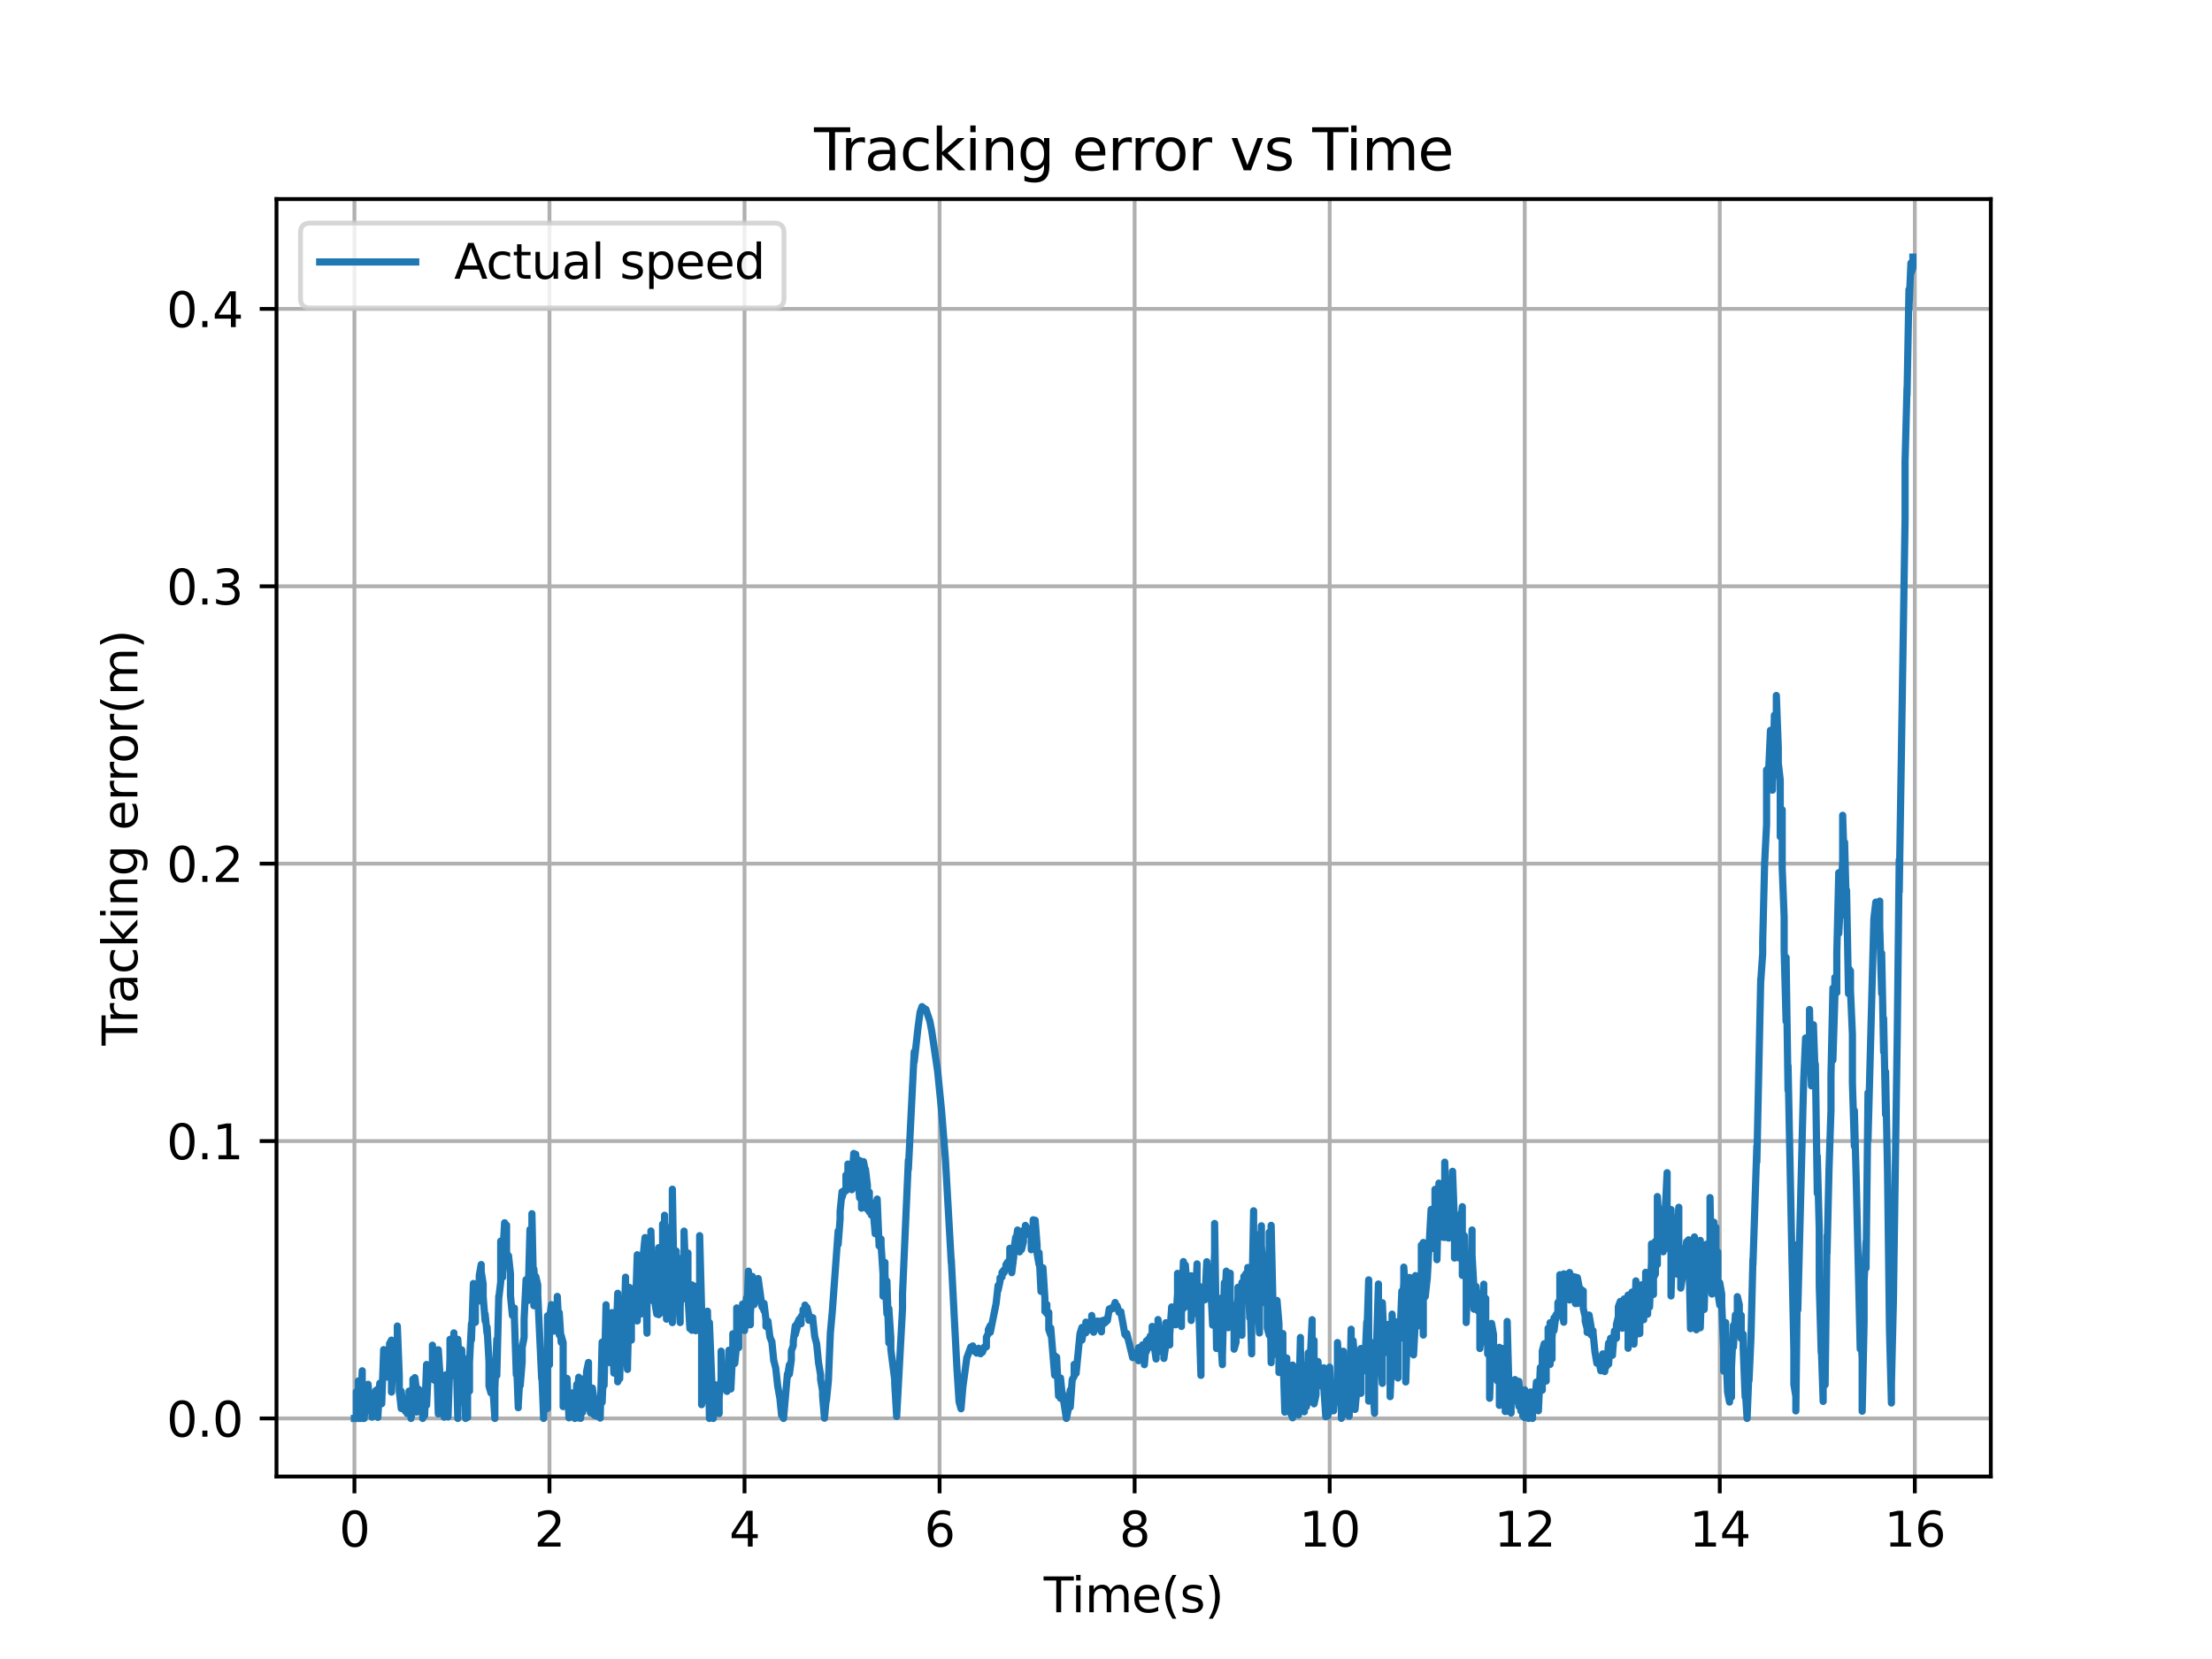 <?xml version="1.0" encoding="utf-8" standalone="no"?>
<!DOCTYPE svg PUBLIC "-//W3C//DTD SVG 1.1//EN"
  "http://www.w3.org/Graphics/SVG/1.1/DTD/svg11.dtd">
<svg xmlns:xlink="http://www.w3.org/1999/xlink" width="460.8pt" height="345.6pt" viewBox="0 0 460.8 345.6" xmlns="http://www.w3.org/2000/svg" version="1.1">
 <defs>
  <style type="text/css">*{stroke-linejoin: round; stroke-linecap: butt}</style>
 </defs>
 <g id="figure_1">
  <g id="patch_1">
   <path d="M 0 345.6 
L 460.8 345.6 
L 460.8 0 
L 0 0 
z
" style="fill: #ffffff"/>
  </g>
  <g id="axes_1">
   <g id="patch_2">
    <path d="M 57.6 307.584 
L 414.72 307.584 
L 414.72 41.472 
L 57.6 41.472 
z
" style="fill: #ffffff"/>
   </g>
   <g id="matplotlib.axis_1">
    <g id="xtick_1">
     <g id="line2d_1">
      <path d="M 73.833 307.584 
L 73.833 41.472 
" clip-path="url(#pac965490fa)" style="fill: none; stroke: #b0b0b0; stroke-width: 0.8; stroke-linecap: square"/>
     </g>
     <g id="line2d_2">
      <defs>
       <path id="m40f64b541d" d="M 0 0 
L 0 3.5 
" style="stroke: #000000; stroke-width: 0.8"/>
      </defs>
      <g>
       <use xlink:href="#m40f64b541d" x="73.833" y="307.584" style="stroke: #000000; stroke-width: 0.8"/>
      </g>
     </g>
     <g id="text_1">
      <!-- 0 -->
      <g transform="translate(70.651 322.182) scale(0.1 -0.1)">
       <defs>
        <path id="DejaVuSans-30" d="M 2034 4250 
Q 1547 4250 1301 3770 
Q 1056 3291 1056 2328 
Q 1056 1369 1301 889 
Q 1547 409 2034 409 
Q 2525 409 2770 889 
Q 3016 1369 3016 2328 
Q 3016 3291 2770 3770 
Q 2525 4250 2034 4250 
z
M 2034 4750 
Q 2819 4750 3233 4129 
Q 3647 3509 3647 2328 
Q 3647 1150 3233 529 
Q 2819 -91 2034 -91 
Q 1250 -91 836 529 
Q 422 1150 422 2328 
Q 422 3509 836 4129 
Q 1250 4750 2034 4750 
z
" transform="scale(0.016)"/>
       </defs>
       <use xlink:href="#DejaVuSans-30"/>
      </g>
     </g>
    </g>
    <g id="xtick_2">
     <g id="line2d_3">
      <path d="M 114.465 307.584 
L 114.465 41.472 
" clip-path="url(#pac965490fa)" style="fill: none; stroke: #b0b0b0; stroke-width: 0.8; stroke-linecap: square"/>
     </g>
     <g id="line2d_4">
      <g>
       <use xlink:href="#m40f64b541d" x="114.465" y="307.584" style="stroke: #000000; stroke-width: 0.8"/>
      </g>
     </g>
     <g id="text_2">
      <!-- 2 -->
      <g transform="translate(111.284 322.182) scale(0.1 -0.1)">
       <defs>
        <path id="DejaVuSans-32" d="M 1228 531 
L 3431 531 
L 3431 0 
L 469 0 
L 469 531 
Q 828 903 1448 1529 
Q 2069 2156 2228 2338 
Q 2531 2678 2651 2914 
Q 2772 3150 2772 3378 
Q 2772 3750 2511 3984 
Q 2250 4219 1831 4219 
Q 1534 4219 1204 4116 
Q 875 4013 500 3803 
L 500 4441 
Q 881 4594 1212 4672 
Q 1544 4750 1819 4750 
Q 2544 4750 2975 4387 
Q 3406 4025 3406 3419 
Q 3406 3131 3298 2873 
Q 3191 2616 2906 2266 
Q 2828 2175 2409 1742 
Q 1991 1309 1228 531 
z
" transform="scale(0.016)"/>
       </defs>
       <use xlink:href="#DejaVuSans-32"/>
      </g>
     </g>
    </g>
    <g id="xtick_3">
     <g id="line2d_5">
      <path d="M 155.098 307.584 
L 155.098 41.472 
" clip-path="url(#pac965490fa)" style="fill: none; stroke: #b0b0b0; stroke-width: 0.8; stroke-linecap: square"/>
     </g>
     <g id="line2d_6">
      <g>
       <use xlink:href="#m40f64b541d" x="155.098" y="307.584" style="stroke: #000000; stroke-width: 0.8"/>
      </g>
     </g>
     <g id="text_3">
      <!-- 4 -->
      <g transform="translate(151.917 322.182) scale(0.1 -0.1)">
       <defs>
        <path id="DejaVuSans-34" d="M 2419 4116 
L 825 1625 
L 2419 1625 
L 2419 4116 
z
M 2253 4666 
L 3047 4666 
L 3047 1625 
L 3713 1625 
L 3713 1100 
L 3047 1100 
L 3047 0 
L 2419 0 
L 2419 1100 
L 313 1100 
L 313 1709 
L 2253 4666 
z
" transform="scale(0.016)"/>
       </defs>
       <use xlink:href="#DejaVuSans-34"/>
      </g>
     </g>
    </g>
    <g id="xtick_4">
     <g id="line2d_7">
      <path d="M 195.731 307.584 
L 195.731 41.472 
" clip-path="url(#pac965490fa)" style="fill: none; stroke: #b0b0b0; stroke-width: 0.8; stroke-linecap: square"/>
     </g>
     <g id="line2d_8">
      <g>
       <use xlink:href="#m40f64b541d" x="195.731" y="307.584" style="stroke: #000000; stroke-width: 0.8"/>
      </g>
     </g>
     <g id="text_4">
      <!-- 6 -->
      <g transform="translate(192.549 322.182) scale(0.1 -0.1)">
       <defs>
        <path id="DejaVuSans-36" d="M 2113 2584 
Q 1688 2584 1439 2293 
Q 1191 2003 1191 1497 
Q 1191 994 1439 701 
Q 1688 409 2113 409 
Q 2538 409 2786 701 
Q 3034 994 3034 1497 
Q 3034 2003 2786 2293 
Q 2538 2584 2113 2584 
z
M 3366 4563 
L 3366 3988 
Q 3128 4100 2886 4159 
Q 2644 4219 2406 4219 
Q 1781 4219 1451 3797 
Q 1122 3375 1075 2522 
Q 1259 2794 1537 2939 
Q 1816 3084 2150 3084 
Q 2853 3084 3261 2657 
Q 3669 2231 3669 1497 
Q 3669 778 3244 343 
Q 2819 -91 2113 -91 
Q 1303 -91 875 529 
Q 447 1150 447 2328 
Q 447 3434 972 4092 
Q 1497 4750 2381 4750 
Q 2619 4750 2861 4703 
Q 3103 4656 3366 4563 
z
" transform="scale(0.016)"/>
       </defs>
       <use xlink:href="#DejaVuSans-36"/>
      </g>
     </g>
    </g>
    <g id="xtick_5">
     <g id="line2d_9">
      <path d="M 236.363 307.584 
L 236.363 41.472 
" clip-path="url(#pac965490fa)" style="fill: none; stroke: #b0b0b0; stroke-width: 0.8; stroke-linecap: square"/>
     </g>
     <g id="line2d_10">
      <g>
       <use xlink:href="#m40f64b541d" x="236.363" y="307.584" style="stroke: #000000; stroke-width: 0.8"/>
      </g>
     </g>
     <g id="text_5">
      <!-- 8 -->
      <g transform="translate(233.182 322.182) scale(0.1 -0.1)">
       <defs>
        <path id="DejaVuSans-38" d="M 2034 2216 
Q 1584 2216 1326 1975 
Q 1069 1734 1069 1313 
Q 1069 891 1326 650 
Q 1584 409 2034 409 
Q 2484 409 2743 651 
Q 3003 894 3003 1313 
Q 3003 1734 2745 1975 
Q 2488 2216 2034 2216 
z
M 1403 2484 
Q 997 2584 770 2862 
Q 544 3141 544 3541 
Q 544 4100 942 4425 
Q 1341 4750 2034 4750 
Q 2731 4750 3128 4425 
Q 3525 4100 3525 3541 
Q 3525 3141 3298 2862 
Q 3072 2584 2669 2484 
Q 3125 2378 3379 2068 
Q 3634 1759 3634 1313 
Q 3634 634 3220 271 
Q 2806 -91 2034 -91 
Q 1263 -91 848 271 
Q 434 634 434 1313 
Q 434 1759 690 2068 
Q 947 2378 1403 2484 
z
M 1172 3481 
Q 1172 3119 1398 2916 
Q 1625 2713 2034 2713 
Q 2441 2713 2670 2916 
Q 2900 3119 2900 3481 
Q 2900 3844 2670 4047 
Q 2441 4250 2034 4250 
Q 1625 4250 1398 4047 
Q 1172 3844 1172 3481 
z
" transform="scale(0.016)"/>
       </defs>
       <use xlink:href="#DejaVuSans-38"/>
      </g>
     </g>
    </g>
    <g id="xtick_6">
     <g id="line2d_11">
      <path d="M 276.996 307.584 
L 276.996 41.472 
" clip-path="url(#pac965490fa)" style="fill: none; stroke: #b0b0b0; stroke-width: 0.8; stroke-linecap: square"/>
     </g>
     <g id="line2d_12">
      <g>
       <use xlink:href="#m40f64b541d" x="276.996" y="307.584" style="stroke: #000000; stroke-width: 0.8"/>
      </g>
     </g>
     <g id="text_6">
      <!-- 10 -->
      <g transform="translate(270.633 322.182) scale(0.1 -0.1)">
       <defs>
        <path id="DejaVuSans-31" d="M 794 531 
L 1825 531 
L 1825 4091 
L 703 3866 
L 703 4441 
L 1819 4666 
L 2450 4666 
L 2450 531 
L 3481 531 
L 3481 0 
L 794 0 
L 794 531 
z
" transform="scale(0.016)"/>
       </defs>
       <use xlink:href="#DejaVuSans-31"/>
       <use xlink:href="#DejaVuSans-30" x="63.623"/>
      </g>
     </g>
    </g>
    <g id="xtick_7">
     <g id="line2d_13">
      <path d="M 317.628 307.584 
L 317.628 41.472 
" clip-path="url(#pac965490fa)" style="fill: none; stroke: #b0b0b0; stroke-width: 0.8; stroke-linecap: square"/>
     </g>
     <g id="line2d_14">
      <g>
       <use xlink:href="#m40f64b541d" x="317.628" y="307.584" style="stroke: #000000; stroke-width: 0.8"/>
      </g>
     </g>
     <g id="text_7">
      <!-- 12 -->
      <g transform="translate(311.266 322.182) scale(0.1 -0.1)">
       <use xlink:href="#DejaVuSans-31"/>
       <use xlink:href="#DejaVuSans-32" x="63.623"/>
      </g>
     </g>
    </g>
    <g id="xtick_8">
     <g id="line2d_15">
      <path d="M 358.261 307.584 
L 358.261 41.472 
" clip-path="url(#pac965490fa)" style="fill: none; stroke: #b0b0b0; stroke-width: 0.8; stroke-linecap: square"/>
     </g>
     <g id="line2d_16">
      <g>
       <use xlink:href="#m40f64b541d" x="358.261" y="307.584" style="stroke: #000000; stroke-width: 0.8"/>
      </g>
     </g>
     <g id="text_8">
      <!-- 14 -->
      <g transform="translate(351.898 322.182) scale(0.1 -0.1)">
       <use xlink:href="#DejaVuSans-31"/>
       <use xlink:href="#DejaVuSans-34" x="63.623"/>
      </g>
     </g>
    </g>
    <g id="xtick_9">
     <g id="line2d_17">
      <path d="M 398.894 307.584 
L 398.894 41.472 
" clip-path="url(#pac965490fa)" style="fill: none; stroke: #b0b0b0; stroke-width: 0.8; stroke-linecap: square"/>
     </g>
     <g id="line2d_18">
      <g>
       <use xlink:href="#m40f64b541d" x="398.894" y="307.584" style="stroke: #000000; stroke-width: 0.8"/>
      </g>
     </g>
     <g id="text_9">
      <!-- 16 -->
      <g transform="translate(392.531 322.182) scale(0.1 -0.1)">
       <use xlink:href="#DejaVuSans-31"/>
       <use xlink:href="#DejaVuSans-36" x="63.623"/>
      </g>
     </g>
    </g>
    <g id="text_10">
     <!-- Time(s) -->
     <g transform="translate(217.42 335.861) scale(0.1 -0.1)">
      <defs>
       <path id="DejaVuSans-54" d="M -19 4666 
L 3928 4666 
L 3928 4134 
L 2272 4134 
L 2272 0 
L 1638 0 
L 1638 4134 
L -19 4134 
L -19 4666 
z
" transform="scale(0.016)"/>
       <path id="DejaVuSans-69" d="M 603 3500 
L 1178 3500 
L 1178 0 
L 603 0 
L 603 3500 
z
M 603 4863 
L 1178 4863 
L 1178 4134 
L 603 4134 
L 603 4863 
z
" transform="scale(0.016)"/>
       <path id="DejaVuSans-6d" d="M 3328 2828 
Q 3544 3216 3844 3400 
Q 4144 3584 4550 3584 
Q 5097 3584 5394 3201 
Q 5691 2819 5691 2113 
L 5691 0 
L 5113 0 
L 5113 2094 
Q 5113 2597 4934 2840 
Q 4756 3084 4391 3084 
Q 3944 3084 3684 2787 
Q 3425 2491 3425 1978 
L 3425 0 
L 2847 0 
L 2847 2094 
Q 2847 2600 2669 2842 
Q 2491 3084 2119 3084 
Q 1678 3084 1418 2786 
Q 1159 2488 1159 1978 
L 1159 0 
L 581 0 
L 581 3500 
L 1159 3500 
L 1159 2956 
Q 1356 3278 1631 3431 
Q 1906 3584 2284 3584 
Q 2666 3584 2933 3390 
Q 3200 3197 3328 2828 
z
" transform="scale(0.016)"/>
       <path id="DejaVuSans-65" d="M 3597 1894 
L 3597 1613 
L 953 1613 
Q 991 1019 1311 708 
Q 1631 397 2203 397 
Q 2534 397 2845 478 
Q 3156 559 3463 722 
L 3463 178 
Q 3153 47 2828 -22 
Q 2503 -91 2169 -91 
Q 1331 -91 842 396 
Q 353 884 353 1716 
Q 353 2575 817 3079 
Q 1281 3584 2069 3584 
Q 2775 3584 3186 3129 
Q 3597 2675 3597 1894 
z
M 3022 2063 
Q 3016 2534 2758 2815 
Q 2500 3097 2075 3097 
Q 1594 3097 1305 2825 
Q 1016 2553 972 2059 
L 3022 2063 
z
" transform="scale(0.016)"/>
       <path id="DejaVuSans-28" d="M 1984 4856 
Q 1566 4138 1362 3434 
Q 1159 2731 1159 2009 
Q 1159 1288 1364 580 
Q 1569 -128 1984 -844 
L 1484 -844 
Q 1016 -109 783 600 
Q 550 1309 550 2009 
Q 550 2706 781 3412 
Q 1013 4119 1484 4856 
L 1984 4856 
z
" transform="scale(0.016)"/>
       <path id="DejaVuSans-73" d="M 2834 3397 
L 2834 2853 
Q 2591 2978 2328 3040 
Q 2066 3103 1784 3103 
Q 1356 3103 1142 2972 
Q 928 2841 928 2578 
Q 928 2378 1081 2264 
Q 1234 2150 1697 2047 
L 1894 2003 
Q 2506 1872 2764 1633 
Q 3022 1394 3022 966 
Q 3022 478 2636 193 
Q 2250 -91 1575 -91 
Q 1294 -91 989 -36 
Q 684 19 347 128 
L 347 722 
Q 666 556 975 473 
Q 1284 391 1588 391 
Q 1994 391 2212 530 
Q 2431 669 2431 922 
Q 2431 1156 2273 1281 
Q 2116 1406 1581 1522 
L 1381 1569 
Q 847 1681 609 1914 
Q 372 2147 372 2553 
Q 372 3047 722 3315 
Q 1072 3584 1716 3584 
Q 2034 3584 2315 3537 
Q 2597 3491 2834 3397 
z
" transform="scale(0.016)"/>
       <path id="DejaVuSans-29" d="M 513 4856 
L 1013 4856 
Q 1481 4119 1714 3412 
Q 1947 2706 1947 2009 
Q 1947 1309 1714 600 
Q 1481 -109 1013 -844 
L 513 -844 
Q 928 -128 1133 580 
Q 1338 1288 1338 2009 
Q 1338 2731 1133 3434 
Q 928 4138 513 4856 
z
" transform="scale(0.016)"/>
      </defs>
      <use xlink:href="#DejaVuSans-54"/>
      <use xlink:href="#DejaVuSans-69" x="57.959"/>
      <use xlink:href="#DejaVuSans-6d" x="85.742"/>
      <use xlink:href="#DejaVuSans-65" x="183.154"/>
      <use xlink:href="#DejaVuSans-28" x="244.678"/>
      <use xlink:href="#DejaVuSans-73" x="283.691"/>
      <use xlink:href="#DejaVuSans-29" x="335.791"/>
     </g>
    </g>
   </g>
   <g id="matplotlib.axis_2">
    <g id="ytick_1">
     <g id="line2d_19">
      <path d="M 57.6 295.488 
L 414.72 295.488 
" clip-path="url(#pac965490fa)" style="fill: none; stroke: #b0b0b0; stroke-width: 0.8; stroke-linecap: square"/>
     </g>
     <g id="line2d_20">
      <defs>
       <path id="m2b6f391121" d="M 0 0 
L -3.5 0 
" style="stroke: #000000; stroke-width: 0.8"/>
      </defs>
      <g>
       <use xlink:href="#m2b6f391121" x="57.6" y="295.488" style="stroke: #000000; stroke-width: 0.8"/>
      </g>
     </g>
     <g id="text_11">
      <!-- 0.0 -->
      <g transform="translate(34.697 299.287) scale(0.1 -0.1)">
       <defs>
        <path id="DejaVuSans-2e" d="M 684 794 
L 1344 794 
L 1344 0 
L 684 0 
L 684 794 
z
" transform="scale(0.016)"/>
       </defs>
       <use xlink:href="#DejaVuSans-30"/>
       <use xlink:href="#DejaVuSans-2e" x="63.623"/>
       <use xlink:href="#DejaVuSans-30" x="95.41"/>
      </g>
     </g>
    </g>
    <g id="ytick_2">
     <g id="line2d_21">
      <path d="M 57.6 237.703 
L 414.72 237.703 
" clip-path="url(#pac965490fa)" style="fill: none; stroke: #b0b0b0; stroke-width: 0.8; stroke-linecap: square"/>
     </g>
     <g id="line2d_22">
      <g>
       <use xlink:href="#m2b6f391121" x="57.6" y="237.703" style="stroke: #000000; stroke-width: 0.8"/>
      </g>
     </g>
     <g id="text_12">
      <!-- 0.1 -->
      <g transform="translate(34.697 241.502) scale(0.1 -0.1)">
       <use xlink:href="#DejaVuSans-30"/>
       <use xlink:href="#DejaVuSans-2e" x="63.623"/>
       <use xlink:href="#DejaVuSans-31" x="95.41"/>
      </g>
     </g>
    </g>
    <g id="ytick_3">
     <g id="line2d_23">
      <path d="M 57.6 179.917 
L 414.72 179.917 
" clip-path="url(#pac965490fa)" style="fill: none; stroke: #b0b0b0; stroke-width: 0.8; stroke-linecap: square"/>
     </g>
     <g id="line2d_24">
      <g>
       <use xlink:href="#m2b6f391121" x="57.6" y="179.917" style="stroke: #000000; stroke-width: 0.8"/>
      </g>
     </g>
     <g id="text_13">
      <!-- 0.2 -->
      <g transform="translate(34.697 183.716) scale(0.1 -0.1)">
       <use xlink:href="#DejaVuSans-30"/>
       <use xlink:href="#DejaVuSans-2e" x="63.623"/>
       <use xlink:href="#DejaVuSans-32" x="95.41"/>
      </g>
     </g>
    </g>
    <g id="ytick_4">
     <g id="line2d_25">
      <path d="M 57.6 122.132 
L 414.72 122.132 
" clip-path="url(#pac965490fa)" style="fill: none; stroke: #b0b0b0; stroke-width: 0.8; stroke-linecap: square"/>
     </g>
     <g id="line2d_26">
      <g>
       <use xlink:href="#m2b6f391121" x="57.6" y="122.132" style="stroke: #000000; stroke-width: 0.8"/>
      </g>
     </g>
     <g id="text_14">
      <!-- 0.3 -->
      <g transform="translate(34.697 125.931) scale(0.1 -0.1)">
       <defs>
        <path id="DejaVuSans-33" d="M 2597 2516 
Q 3050 2419 3304 2112 
Q 3559 1806 3559 1356 
Q 3559 666 3084 287 
Q 2609 -91 1734 -91 
Q 1441 -91 1130 -33 
Q 819 25 488 141 
L 488 750 
Q 750 597 1062 519 
Q 1375 441 1716 441 
Q 2309 441 2620 675 
Q 2931 909 2931 1356 
Q 2931 1769 2642 2001 
Q 2353 2234 1838 2234 
L 1294 2234 
L 1294 2753 
L 1863 2753 
Q 2328 2753 2575 2939 
Q 2822 3125 2822 3475 
Q 2822 3834 2567 4026 
Q 2313 4219 1838 4219 
Q 1578 4219 1281 4162 
Q 984 4106 628 3988 
L 628 4550 
Q 988 4650 1302 4700 
Q 1616 4750 1894 4750 
Q 2613 4750 3031 4423 
Q 3450 4097 3450 3541 
Q 3450 3153 3228 2886 
Q 3006 2619 2597 2516 
z
" transform="scale(0.016)"/>
       </defs>
       <use xlink:href="#DejaVuSans-30"/>
       <use xlink:href="#DejaVuSans-2e" x="63.623"/>
       <use xlink:href="#DejaVuSans-33" x="95.41"/>
      </g>
     </g>
    </g>
    <g id="ytick_5">
     <g id="line2d_27">
      <path d="M 57.6 64.346 
L 414.72 64.346 
" clip-path="url(#pac965490fa)" style="fill: none; stroke: #b0b0b0; stroke-width: 0.8; stroke-linecap: square"/>
     </g>
     <g id="line2d_28">
      <g>
       <use xlink:href="#m2b6f391121" x="57.6" y="64.346" style="stroke: #000000; stroke-width: 0.8"/>
      </g>
     </g>
     <g id="text_15">
      <!-- 0.4 -->
      <g transform="translate(34.697 68.145) scale(0.1 -0.1)">
       <use xlink:href="#DejaVuSans-30"/>
       <use xlink:href="#DejaVuSans-2e" x="63.623"/>
       <use xlink:href="#DejaVuSans-34" x="95.41"/>
      </g>
     </g>
    </g>
    <g id="text_16">
     <!-- Tracking error(m) -->
     <g transform="translate(28.617 217.804) rotate(-90) scale(0.1 -0.1)">
      <defs>
       <path id="DejaVuSans-72" d="M 2631 2963 
Q 2534 3019 2420 3045 
Q 2306 3072 2169 3072 
Q 1681 3072 1420 2755 
Q 1159 2438 1159 1844 
L 1159 0 
L 581 0 
L 581 3500 
L 1159 3500 
L 1159 2956 
Q 1341 3275 1631 3429 
Q 1922 3584 2338 3584 
Q 2397 3584 2469 3576 
Q 2541 3569 2628 3553 
L 2631 2963 
z
" transform="scale(0.016)"/>
       <path id="DejaVuSans-61" d="M 2194 1759 
Q 1497 1759 1228 1600 
Q 959 1441 959 1056 
Q 959 750 1161 570 
Q 1363 391 1709 391 
Q 2188 391 2477 730 
Q 2766 1069 2766 1631 
L 2766 1759 
L 2194 1759 
z
M 3341 1997 
L 3341 0 
L 2766 0 
L 2766 531 
Q 2569 213 2275 61 
Q 1981 -91 1556 -91 
Q 1019 -91 701 211 
Q 384 513 384 1019 
Q 384 1609 779 1909 
Q 1175 2209 1959 2209 
L 2766 2209 
L 2766 2266 
Q 2766 2663 2505 2880 
Q 2244 3097 1772 3097 
Q 1472 3097 1187 3025 
Q 903 2953 641 2809 
L 641 3341 
Q 956 3463 1253 3523 
Q 1550 3584 1831 3584 
Q 2591 3584 2966 3190 
Q 3341 2797 3341 1997 
z
" transform="scale(0.016)"/>
       <path id="DejaVuSans-63" d="M 3122 3366 
L 3122 2828 
Q 2878 2963 2633 3030 
Q 2388 3097 2138 3097 
Q 1578 3097 1268 2742 
Q 959 2388 959 1747 
Q 959 1106 1268 751 
Q 1578 397 2138 397 
Q 2388 397 2633 464 
Q 2878 531 3122 666 
L 3122 134 
Q 2881 22 2623 -34 
Q 2366 -91 2075 -91 
Q 1284 -91 818 406 
Q 353 903 353 1747 
Q 353 2603 823 3093 
Q 1294 3584 2113 3584 
Q 2378 3584 2631 3529 
Q 2884 3475 3122 3366 
z
" transform="scale(0.016)"/>
       <path id="DejaVuSans-6b" d="M 581 4863 
L 1159 4863 
L 1159 1991 
L 2875 3500 
L 3609 3500 
L 1753 1863 
L 3688 0 
L 2938 0 
L 1159 1709 
L 1159 0 
L 581 0 
L 581 4863 
z
" transform="scale(0.016)"/>
       <path id="DejaVuSans-6e" d="M 3513 2113 
L 3513 0 
L 2938 0 
L 2938 2094 
Q 2938 2591 2744 2837 
Q 2550 3084 2163 3084 
Q 1697 3084 1428 2787 
Q 1159 2491 1159 1978 
L 1159 0 
L 581 0 
L 581 3500 
L 1159 3500 
L 1159 2956 
Q 1366 3272 1645 3428 
Q 1925 3584 2291 3584 
Q 2894 3584 3203 3211 
Q 3513 2838 3513 2113 
z
" transform="scale(0.016)"/>
       <path id="DejaVuSans-67" d="M 2906 1791 
Q 2906 2416 2648 2759 
Q 2391 3103 1925 3103 
Q 1463 3103 1205 2759 
Q 947 2416 947 1791 
Q 947 1169 1205 825 
Q 1463 481 1925 481 
Q 2391 481 2648 825 
Q 2906 1169 2906 1791 
z
M 3481 434 
Q 3481 -459 3084 -895 
Q 2688 -1331 1869 -1331 
Q 1566 -1331 1297 -1286 
Q 1028 -1241 775 -1147 
L 775 -588 
Q 1028 -725 1275 -790 
Q 1522 -856 1778 -856 
Q 2344 -856 2625 -561 
Q 2906 -266 2906 331 
L 2906 616 
Q 2728 306 2450 153 
Q 2172 0 1784 0 
Q 1141 0 747 490 
Q 353 981 353 1791 
Q 353 2603 747 3093 
Q 1141 3584 1784 3584 
Q 2172 3584 2450 3431 
Q 2728 3278 2906 2969 
L 2906 3500 
L 3481 3500 
L 3481 434 
z
" transform="scale(0.016)"/>
       <path id="DejaVuSans-20" transform="scale(0.016)"/>
       <path id="DejaVuSans-6f" d="M 1959 3097 
Q 1497 3097 1228 2736 
Q 959 2375 959 1747 
Q 959 1119 1226 758 
Q 1494 397 1959 397 
Q 2419 397 2687 759 
Q 2956 1122 2956 1747 
Q 2956 2369 2687 2733 
Q 2419 3097 1959 3097 
z
M 1959 3584 
Q 2709 3584 3137 3096 
Q 3566 2609 3566 1747 
Q 3566 888 3137 398 
Q 2709 -91 1959 -91 
Q 1206 -91 779 398 
Q 353 888 353 1747 
Q 353 2609 779 3096 
Q 1206 3584 1959 3584 
z
" transform="scale(0.016)"/>
      </defs>
      <use xlink:href="#DejaVuSans-54"/>
      <use xlink:href="#DejaVuSans-72" x="46.334"/>
      <use xlink:href="#DejaVuSans-61" x="87.447"/>
      <use xlink:href="#DejaVuSans-63" x="148.727"/>
      <use xlink:href="#DejaVuSans-6b" x="203.707"/>
      <use xlink:href="#DejaVuSans-69" x="261.617"/>
      <use xlink:href="#DejaVuSans-6e" x="289.4"/>
      <use xlink:href="#DejaVuSans-67" x="352.779"/>
      <use xlink:href="#DejaVuSans-20" x="416.256"/>
      <use xlink:href="#DejaVuSans-65" x="448.043"/>
      <use xlink:href="#DejaVuSans-72" x="509.566"/>
      <use xlink:href="#DejaVuSans-72" x="548.93"/>
      <use xlink:href="#DejaVuSans-6f" x="587.793"/>
      <use xlink:href="#DejaVuSans-72" x="648.975"/>
      <use xlink:href="#DejaVuSans-28" x="690.088"/>
      <use xlink:href="#DejaVuSans-6d" x="729.102"/>
      <use xlink:href="#DejaVuSans-29" x="826.514"/>
     </g>
    </g>
   </g>
   <g id="line2d_29">
    <path d="M 73.833 295.488 
L 74.239 295.488 
L 74.239 289.901 
L 74.645 295.488 
L 74.645 287.673 
L 75.052 295.488 
L 75.052 295.488 
L 75.458 285.559 
L 75.458 295.488 
L 75.864 290.212 
L 75.864 295.488 
L 76.271 290.176 
L 76.271 293.753 
L 76.677 290.229 
L 76.677 288.369 
L 77.083 293.534 
L 77.49 294.51 
L 77.49 295.216 
L 77.896 294.209 
L 77.896 291.446 
L 78.302 289.657 
L 78.302 293.471 
L 78.709 289.36 
L 78.709 295.261 
L 79.115 288.158 
L 79.521 289.77 
L 79.521 292.421 
L 79.928 281.144 
L 79.928 282.082 
L 80.334 283.948 
L 80.334 282.638 
L 80.74 286.871 
L 81.147 283.44 
L 81.147 279.922 
L 81.553 279.168 
L 81.553 290.004 
L 81.959 282.28 
L 81.959 284.449 
L 82.366 284.929 
L 82.366 282.058 
L 82.772 285.017 
L 82.772 276.236 
L 83.178 286.668 
L 83.178 289.817 
L 83.585 293.421 
L 83.585 289.815 
L 83.991 293.284 
L 83.991 291.999 
L 84.397 291.994 
L 84.397 293.94 
L 84.804 292.388 
L 84.804 294.452 
L 85.21 293.223 
L 85.21 289.789 
L 85.616 295.488 
L 85.616 295.488 
L 86.023 293.393 
L 86.023 287.315 
L 86.429 289.536 
L 86.429 286.987 
L 86.835 290.204 
L 86.835 294.151 
L 87.241 289.421 
L 87.241 293.674 
L 87.648 290.837 
L 87.648 292.189 
L 88.054 291.738 
L 88.054 295.488 
L 88.46 290.414 
L 88.46 294.88 
L 88.867 284.246 
L 88.867 292.732 
L 89.273 284.559 
L 89.273 285.554 
L 89.679 287 
L 89.679 285.451 
L 90.086 284.888 
L 90.086 280.228 
L 90.492 287.529 
L 90.492 283.717 
L 90.898 281.442 
L 91.305 294.544 
L 91.305 281.178 
L 91.711 287.163 
L 91.711 291.422 
L 92.117 288.74 
L 92.117 293.449 
L 92.524 293.04 
L 92.524 295.222 
L 92.93 286.374 
L 93.336 295.18 
L 93.743 282.975 
L 93.743 279.009 
L 94.149 286.598 
L 94.555 277.663 
L 94.555 286.543 
L 94.962 284.653 
L 94.962 279.627 
L 95.368 295.488 
L 95.368 278.997 
L 95.774 285.456 
L 95.774 289.581 
L 96.181 292.069 
L 96.181 281.194 
L 96.587 289.047 
L 96.587 282.968 
L 96.993 295.488 
L 96.993 290.021 
L 97.4 295.279 
L 97.4 289.651 
L 97.806 289.791 
L 97.806 283.784 
L 98.212 275.753 
L 98.212 279.124 
L 98.619 267.372 
L 98.619 272.366 
L 99.025 275.474 
L 99.025 269.512 
L 99.431 268.631 
L 99.431 268.283 
L 99.838 271 
L 99.838 265.712 
L 100.244 263.423 
L 100.244 264.905 
L 100.65 267.45 
L 100.65 270.055 
L 101.057 275.192 
L 101.057 273.722 
L 101.463 277.791 
L 101.463 276.46 
L 101.869 283.736 
L 101.869 288.732 
L 102.276 290.171 
L 102.276 287.933 
L 102.682 289.425 
L 102.682 289.17 
L 103.088 295.488 
L 103.088 289.284 
L 103.495 279.011 
L 103.495 286.554 
L 103.901 270.026 
L 103.901 270.465 
L 104.307 267.056 
L 104.307 258.549 
L 104.714 266.069 
L 104.714 261.814 
L 105.12 254.723 
L 105.12 260.363 
L 105.526 255.217 
L 105.526 260.763 
L 105.932 263.029 
L 105.932 261.588 
L 106.339 265.364 
L 106.339 269.904 
L 106.745 274.035 
L 106.745 273.375 
L 107.151 272.487 
L 107.151 274.265 
L 107.558 286.4 
L 107.558 282.45 
L 107.964 293.253 
L 107.964 292.65 
L 108.37 285.76 
L 108.37 288.653 
L 108.777 283.673 
L 108.777 280.746 
L 109.183 278.593 
L 109.183 274.792 
L 109.589 266.581 
L 109.996 268.39 
L 109.996 270.916 
L 110.402 256.115 
L 110.402 265.23 
L 110.808 268.384 
L 110.808 252.83 
L 111.215 272.005 
L 111.215 264.377 
L 111.621 269.853 
L 111.621 265.947 
L 112.027 267.71 
L 112.027 269.754 
L 112.84 287.184 
L 112.84 285.269 
L 113.246 295.488 
L 113.246 295.488 
L 113.653 287.402 
L 113.653 287.589 
L 114.059 293.4 
L 114.059 274.105 
L 114.465 284.301 
L 114.465 274.824 
L 114.872 271.776 
L 114.872 276.287 
L 115.278 272.179 
L 115.278 277.316 
L 115.684 277.184 
L 115.684 273.391 
L 116.091 272.133 
L 116.091 270.062 
L 116.497 278.066 
L 116.497 273.429 
L 116.903 279.633 
L 116.903 278.221 
L 117.31 279.682 
L 117.31 293.027 
L 117.716 288.438 
L 118.122 288.73 
L 118.122 287.143 
L 118.529 295.364 
L 118.529 291.946 
L 118.935 293.647 
L 118.935 290.212 
L 119.341 293.043 
L 119.341 290.159 
L 119.748 292.81 
L 119.748 295.488 
L 120.154 288.395 
L 120.154 292.57 
L 120.56 286.902 
L 120.56 295.393 
L 120.967 295.465 
L 120.967 294.002 
L 121.373 289.849 
L 121.373 294.216 
L 121.779 287.139 
L 121.779 288.8 
L 122.186 289.058 
L 122.186 285.742 
L 122.592 283.819 
L 122.592 293.418 
L 122.998 293.769 
L 122.998 294.328 
L 123.405 289.155 
L 123.811 292.22 
L 123.811 294.829 
L 124.217 291.979 
L 124.217 294.995 
L 124.623 291.635 
L 125.03 295.411 
L 125.436 279.581 
L 125.436 292.134 
L 125.842 282.784 
L 125.842 288.621 
L 126.249 271.804 
L 126.249 279.172 
L 126.655 277.985 
L 126.655 281.811 
L 127.061 283.868 
L 127.061 283.802 
L 127.468 279.428 
L 127.468 273.436 
L 127.874 286.038 
L 127.874 274.95 
L 128.28 277.324 
L 128.28 280.82 
L 128.687 269.409 
L 128.687 287.859 
L 129.093 274.468 
L 129.093 287.218 
L 129.499 271.687 
L 129.499 278.448 
L 129.906 279.458 
L 129.906 280.475 
L 130.312 266.061 
L 130.312 278.617 
L 130.718 285.276 
L 130.718 284.636 
L 131.125 268.184 
L 131.125 273.754 
L 131.531 279.173 
L 131.531 275.253 
L 132.344 269.119 
L 132.344 273.735 
L 132.75 261.385 
L 132.75 275.179 
L 133.156 263.75 
L 133.156 273.506 
L 133.563 273.705 
L 133.563 273.479 
L 133.969 269.311 
L 133.969 261.73 
L 134.375 257.806 
L 134.375 260.658 
L 134.782 277.728 
L 134.782 261.373 
L 135.188 266.112 
L 135.188 260.803 
L 135.594 258.021 
L 135.594 256.436 
L 136.001 270.977 
L 136.001 267.035 
L 136.407 265.384 
L 136.407 271.194 
L 136.813 273.733 
L 136.813 264.041 
L 137.22 273.874 
L 137.22 259.907 
L 137.626 264.362 
L 137.626 273.516 
L 138.032 264.683 
L 138.032 255.008 
L 138.439 265.803 
L 138.439 253.157 
L 138.845 274.81 
L 138.845 255.608 
L 139.251 264.141 
L 139.658 258.483 
L 139.658 259.369 
L 140.064 275.523 
L 140.064 247.734 
L 140.47 270.806 
L 140.877 260.62 
L 140.877 264.533 
L 141.283 269.663 
L 141.689 275.514 
L 141.689 272.345 
L 142.096 262.05 
L 142.096 270.685 
L 142.502 266.16 
L 142.502 256.463 
L 142.908 267.937 
L 142.908 264.158 
L 143.314 261.026 
L 143.314 270.136 
L 143.721 276.77 
L 143.721 268.951 
L 144.127 267.651 
L 144.127 277.12 
L 144.533 267.875 
L 144.533 275.828 
L 144.94 277.215 
L 144.94 274.423 
L 145.346 268.042 
L 145.346 269.59 
L 145.752 274.926 
L 145.752 257.406 
L 146.159 272.718 
L 146.159 292.621 
L 146.565 283.076 
L 146.565 284.041 
L 146.971 282.151 
L 146.971 291.754 
L 147.378 287.287 
L 147.378 273.144 
L 147.784 295.488 
L 147.784 275.52 
L 148.597 295.488 
L 148.597 292.332 
L 149.003 288.473 
L 149.003 291.155 
L 149.409 293.485 
L 149.409 293.448 
L 149.816 294.478 
L 149.816 291.112 
L 150.222 287.235 
L 150.222 281.468 
L 150.628 289.174 
L 150.628 288.338 
L 151.441 285.424 
L 151.441 289.854 
L 151.847 288.139 
L 151.847 281.265 
L 152.254 285.211 
L 152.254 289.348 
L 152.66 280.982 
L 152.66 277.848 
L 153.066 281.426 
L 153.066 284.028 
L 153.473 280.041 
L 153.473 272.458 
L 153.879 280.746 
L 153.879 275.253 
L 154.285 275.876 
L 154.285 276.704 
L 154.692 275.246 
L 154.692 271.651 
L 155.098 273.531 
L 155.098 277.176 
L 155.504 270.383 
L 155.504 276.177 
L 155.911 264.8 
L 155.911 274.455 
L 156.317 275.971 
L 156.317 273.628 
L 156.723 268.522 
L 156.723 265.886 
L 157.13 268.646 
L 157.13 271.756 
L 157.536 268.439 
L 157.536 267.138 
L 157.942 269.215 
L 157.942 266.342 
L 158.755 272.285 
L 158.755 271.697 
L 159.161 273.055 
L 159.161 271.518 
L 159.568 274.94 
L 159.568 276.327 
L 159.974 275.532 
L 159.974 275.221 
L 160.38 278.486 
L 160.787 279.555 
L 160.787 279.42 
L 161.193 283.519 
L 161.193 283.415 
L 161.599 285.021 
L 162.005 288.711 
L 162.005 288.69 
L 162.412 291.001 
L 162.412 290.782 
L 162.818 294.828 
L 162.818 294.671 
L 163.224 293.772 
L 163.224 295.488 
L 164.037 286.215 
L 164.037 286.866 
L 164.443 284.317 
L 164.443 286.268 
L 164.85 283.27 
L 164.85 281.424 
L 165.256 280.317 
L 165.256 279.421 
L 165.662 276.204 
L 165.662 277.987 
L 166.069 276.515 
L 166.069 275.694 
L 166.475 274.841 
L 166.475 275.221 
L 166.881 275.766 
L 166.881 274.284 
L 167.288 273.814 
L 167.288 272.826 
L 167.694 273.395 
L 167.694 271.87 
L 168.1 272.652 
L 168.1 272.363 
L 168.507 273.907 
L 168.507 275.034 
L 168.913 274.941 
L 168.913 274.968 
L 169.319 274.498 
L 169.319 274.839 
L 169.726 278.416 
L 170.132 280.018 
L 170.538 284.071 
L 170.538 283.986 
L 170.945 286.432 
L 170.945 287.344 
L 171.351 289.742 
L 171.351 290.783 
L 171.757 295.439 
L 171.757 295.298 
L 172.164 290.967 
L 172.164 291.742 
L 172.57 287.631 
L 172.976 277.724 
L 173.383 273.213 
L 174.602 256.438 
L 174.602 259.228 
L 175.008 253.956 
L 175.008 252.371 
L 175.414 248.269 
L 175.414 249.436 
L 175.821 248.022 
L 176.227 248.067 
L 176.227 244.785 
L 176.633 247.016 
L 176.633 242.492 
L 177.04 244.667 
L 177.04 244.288 
L 177.446 247.835 
L 177.446 246.822 
L 177.852 240.282 
L 177.852 241.246 
L 178.259 242.975 
L 178.259 240.45 
L 179.071 249.529 
L 179.071 241.745 
L 179.478 246.862 
L 179.478 251.688 
L 179.884 241.981 
L 180.29 244.07 
L 180.29 243.567 
L 180.696 246.903 
L 180.696 251.937 
L 181.103 248.359 
L 181.103 252.465 
L 181.509 250.55 
L 181.509 253.109 
L 181.915 250.605 
L 181.915 252.364 
L 182.322 257.016 
L 182.322 252.368 
L 182.728 253.041 
L 182.728 249.781 
L 183.134 259.558 
L 183.134 258.849 
L 183.541 258.119 
L 183.541 259.222 
L 183.947 265.375 
L 183.947 270.027 
L 184.353 262.991 
L 184.353 265.378 
L 184.76 273.705 
L 184.76 266.877 
L 185.166 279.755 
L 185.166 272.608 
L 185.572 278.713 
L 185.572 281.058 
L 186.385 287.428 
L 186.385 288.208 
L 186.791 295.073 
L 188.01 272.593 
L 188.01 269.527 
L 189.229 241.677 
L 189.229 243.568 
L 190.448 219.107 
L 190.448 221.191 
L 191.261 213.887 
L 191.261 213.917 
L 191.667 210.866 
L 192.074 209.695 
L 192.074 209.931 
L 192.48 210.001 
L 192.48 210.252 
L 192.886 210.463 
L 192.886 210.275 
L 193.699 212.701 
L 193.699 212.691 
L 194.105 214.83 
L 195.324 223.141 
L 195.324 223.131 
L 196.137 231.251 
L 196.95 241.503 
L 198.169 263.037 
L 198.169 262.383 
L 199.387 285.797 
L 199.387 285.639 
L 199.794 292.035 
L 199.794 292.017 
L 200.2 293.478 
L 200.606 288.644 
L 200.606 288.769 
L 201.419 282.767 
L 201.419 282.858 
L 202.232 280.608 
L 202.232 280.962 
L 202.638 280.381 
L 202.638 280.898 
L 203.044 281.535 
L 203.044 281.151 
L 203.451 281.88 
L 203.451 281.029 
L 203.857 281.151 
L 203.857 280.866 
L 204.263 281.674 
L 204.263 282.011 
L 204.67 281.079 
L 204.67 281.679 
L 205.076 280.574 
L 205.076 280.772 
L 205.482 280.571 
L 205.482 278.564 
L 205.889 277.778 
L 205.889 276.988 
L 206.295 276.142 
L 206.295 277.545 
L 207.514 271.506 
L 207.92 267.786 
L 207.92 268.797 
L 208.327 266.893 
L 208.327 266.199 
L 208.733 266.041 
L 208.733 265.086 
L 209.139 264.563 
L 209.139 265.15 
L 209.546 264.074 
L 209.546 263.488 
L 209.952 262.852 
L 209.952 262.875 
L 210.358 263.517 
L 210.358 260.04 
L 210.765 260.921 
L 210.765 265.124 
L 211.171 261.854 
L 211.171 260.639 
L 211.577 257.756 
L 211.577 259.177 
L 211.984 256.232 
L 211.984 257.852 
L 212.39 260.79 
L 212.39 258.498 
L 212.796 257.933 
L 212.796 260.32 
L 213.203 258.704 
L 213.203 256.281 
L 213.609 257.249 
L 213.609 255.272 
L 214.015 256.179 
L 214.422 256.001 
L 214.422 256.627 
L 214.828 256.383 
L 214.828 260.344 
L 215.234 259.451 
L 215.234 254.098 
L 215.641 259.728 
L 215.641 254.194 
L 216.047 259.381 
L 216.047 261.119 
L 216.453 263.419 
L 216.453 260.966 
L 216.86 269.026 
L 217.266 264.101 
L 217.266 264.162 
L 217.672 270.409 
L 217.672 273.199 
L 218.078 271.745 
L 218.078 273.658 
L 218.485 273.414 
L 218.485 276.985 
L 218.891 278.134 
L 218.891 276.642 
L 219.704 286.488 
L 219.704 282.39 
L 220.11 285.691 
L 220.11 282.709 
L 220.516 290.812 
L 220.516 289.051 
L 220.923 291.297 
L 220.923 287.048 
L 221.329 291.098 
L 221.329 290.222 
L 222.142 295.488 
L 222.142 295.488 
L 222.548 293.543 
L 222.548 292.892 
L 222.954 289.582 
L 222.954 293.126 
L 223.361 287.424 
L 223.767 286.702 
L 223.767 284.224 
L 224.173 285.675 
L 224.173 286.098 
L 224.986 277.807 
L 225.392 276.526 
L 225.392 279.17 
L 225.799 276.724 
L 225.799 277.429 
L 226.205 277.646 
L 226.205 275.415 
L 227.018 277.037 
L 227.018 275.754 
L 227.424 275.774 
L 227.424 274.037 
L 227.83 277.525 
L 227.83 276.659 
L 228.237 275.555 
L 228.237 276.112 
L 228.643 275.922 
L 228.643 275.19 
L 229.049 276.061 
L 229.049 276.704 
L 229.456 277.451 
L 229.456 275.168 
L 229.862 275.056 
L 229.862 275.797 
L 230.268 275.491 
L 230.268 274.889 
L 230.675 274.857 
L 230.675 275.126 
L 231.081 272.673 
L 231.081 272.886 
L 231.487 272.486 
L 231.487 272.741 
L 231.894 272.409 
L 231.894 272.576 
L 232.3 271.331 
L 232.3 271.601 
L 232.706 272.033 
L 232.706 272.022 
L 233.113 273.383 
L 233.519 273.268 
L 233.519 273.481 
L 233.925 275.646 
L 234.332 277.988 
L 234.738 278.445 
L 234.738 277.795 
L 235.957 282.821 
L 235.957 282.087 
L 236.363 282.565 
L 236.363 281.806 
L 237.176 283.458 
L 237.176 280.746 
L 237.582 282.548 
L 237.582 281.294 
L 237.988 280.172 
L 237.988 282.521 
L 238.395 281.655 
L 238.395 284.293 
L 238.801 279.362 
L 238.801 281.553 
L 239.207 280.472 
L 239.207 278.996 
L 239.614 280.638 
L 239.614 278.317 
L 240.02 280.36 
L 240.02 276.314 
L 240.426 277.629 
L 240.426 280.241 
L 240.833 283.11 
L 240.833 281.059 
L 241.239 281.649 
L 241.239 274.886 
L 241.645 279.681 
L 241.645 281.026 
L 242.052 279.584 
L 242.052 281.213 
L 242.458 279.672 
L 242.458 282.988 
L 242.864 280.086 
L 242.864 275.544 
L 243.271 276.475 
L 243.271 277.538 
L 243.677 280.173 
L 243.677 278.039 
L 244.083 272.255 
L 244.083 272.425 
L 244.49 272.344 
L 244.49 275.115 
L 244.896 272.773 
L 244.896 275.974 
L 245.302 269.495 
L 245.302 265.262 
L 245.709 268.766 
L 245.709 268.565 
L 246.115 276.33 
L 246.115 273.807 
L 246.521 262.803 
L 246.521 272.577 
L 246.928 268.71 
L 246.928 263.523 
L 247.334 268.625 
L 247.334 267.314 
L 247.74 272.272 
L 247.74 266.78 
L 248.147 265.763 
L 248.147 275.083 
L 248.553 269.114 
L 248.553 270.715 
L 248.959 270.769 
L 248.959 273.617 
L 249.366 263.289 
L 249.366 271.865 
L 249.772 267.912 
L 249.772 273.911 
L 250.178 286.513 
L 250.178 269.262 
L 250.585 270.008 
L 250.585 269.418 
L 250.991 268.439 
L 250.991 270.789 
L 251.397 262.832 
L 251.397 264.54 
L 251.804 267.336 
L 251.804 269.245 
L 252.21 267.752 
L 252.21 267.825 
L 252.616 276.048 
L 252.616 269.402 
L 253.023 261.091 
L 253.023 254.867 
L 253.429 280.92 
L 253.429 276.226 
L 253.835 276.771 
L 253.835 272.877 
L 254.242 270.461 
L 254.242 278.148 
L 254.648 284.283 
L 254.648 282.563 
L 255.054 267.216 
L 255.054 274.221 
L 255.46 264.803 
L 255.46 274.208 
L 255.867 276.581 
L 255.867 269.174 
L 256.273 265.229 
L 256.273 273.754 
L 256.679 273.721 
L 256.679 274.892 
L 257.086 271.912 
L 257.086 281.061 
L 257.492 279.639 
L 257.492 276.519 
L 257.898 270.127 
L 257.898 268.161 
L 258.305 272.111 
L 258.305 268.932 
L 258.711 278.158 
L 258.711 267.185 
L 259.117 270.165 
L 259.117 265.896 
L 259.524 269.339 
L 259.524 265.334 
L 259.93 265.716 
L 259.93 264.041 
L 260.336 274.551 
L 260.336 268.035 
L 260.743 282.022 
L 260.743 273.28 
L 261.149 252.23 
L 261.149 256.891 
L 261.555 260.313 
L 261.555 257.122 
L 261.962 267.297 
L 261.962 270.663 
L 262.368 277.683 
L 262.368 273.019 
L 262.774 255.35 
L 262.774 259.493 
L 263.181 264.642 
L 263.181 269.06 
L 263.587 271.434 
L 263.587 269.731 
L 263.993 265.204 
L 263.993 276.635 
L 264.4 278.148 
L 264.4 256.706 
L 264.806 283.873 
L 264.806 255.263 
L 265.212 273.04 
L 265.212 272.419 
L 265.619 282.13 
L 265.619 275.288 
L 266.025 273.031 
L 266.025 270.904 
L 266.431 275.747 
L 266.431 285.914 
L 266.838 284.61 
L 267.244 277.803 
L 267.244 281.448 
L 267.65 294.175 
L 267.65 290.721 
L 268.057 282.897 
L 268.057 288.65 
L 268.463 291.429 
L 268.463 293.363 
L 268.869 292.748 
L 268.869 294.391 
L 269.276 295.358 
L 269.276 284.365 
L 269.682 293.186 
L 269.682 287.399 
L 270.088 293.622 
L 270.088 285.69 
L 270.495 285.136 
L 270.495 294.766 
L 270.901 278.62 
L 270.901 280.623 
L 271.307 293.546 
L 271.307 293.191 
L 271.714 294.099 
L 271.714 284.816 
L 272.12 284.348 
L 272.12 293.093 
L 272.526 291.589 
L 272.526 281.825 
L 272.933 286.297 
L 272.933 283.469 
L 273.339 274.919 
L 273.339 290.509 
L 273.745 279.238 
L 273.745 292.447 
L 274.151 290.563 
L 274.151 284.835 
L 274.558 284.615 
L 274.558 283.624 
L 274.964 288.661 
L 275.37 286.213 
L 275.37 288.226 
L 275.777 284.938 
L 275.777 289.084 
L 276.183 295.132 
L 276.589 291.518 
L 276.589 295.005 
L 276.996 293.219 
L 276.996 284.8 
L 277.402 293.914 
L 277.402 291.931 
L 277.808 291.544 
L 277.808 293.9 
L 278.215 289.065 
L 278.215 292.171 
L 278.621 287.605 
L 278.621 279.677 
L 279.027 285.99 
L 279.027 288.093 
L 279.434 288.338 
L 279.434 295.465 
L 279.84 281.485 
L 279.84 294.778 
L 280.246 294.388 
L 280.246 290.56 
L 280.653 288.811 
L 280.653 285.528 
L 281.059 288.691 
L 281.059 295.02 
L 281.465 276.903 
L 281.465 285.494 
L 281.872 289.579 
L 281.872 279.283 
L 282.278 284.389 
L 282.278 293.615 
L 282.684 289.2 
L 282.684 284.72 
L 283.091 286.319 
L 283.091 287.626 
L 283.497 290.268 
L 283.497 280.918 
L 283.903 281.4 
L 283.903 282.855 
L 284.31 285.546 
L 284.31 284.556 
L 284.716 275.413 
L 284.716 278.942 
L 285.122 266.613 
L 285.122 291.877 
L 285.935 279.724 
L 285.935 288.006 
L 286.341 294.41 
L 286.341 285.775 
L 286.748 284.327 
L 286.748 280.411 
L 287.154 267.483 
L 287.154 281.372 
L 287.56 281.45 
L 287.56 282.777 
L 287.967 288.189 
L 287.967 271.384 
L 288.373 280.509 
L 288.779 276.99 
L 288.779 280.08 
L 289.186 281.853 
L 289.186 275.9 
L 289.592 278.964 
L 289.592 290.951 
L 289.998 281.575 
L 289.998 273.756 
L 290.405 281.746 
L 290.405 279.28 
L 290.811 275.367 
L 290.811 283.712 
L 291.217 287.065 
L 291.217 278.082 
L 291.624 275.584 
L 291.624 278.845 
L 292.03 268.977 
L 292.03 274.436 
L 292.436 267.218 
L 292.436 263.964 
L 292.842 269.835 
L 292.842 287.891 
L 293.249 274.371 
L 293.249 267.138 
L 293.655 276.716 
L 293.655 266.116 
L 294.061 277.788 
L 294.061 271.795 
L 294.468 268.188 
L 294.468 282.248 
L 294.874 274.611 
L 294.874 265.728 
L 295.28 276.233 
L 295.28 271.208 
L 296.093 266.673 
L 296.093 259.373 
L 296.499 278.121 
L 296.499 258.829 
L 296.906 260.005 
L 296.906 270.102 
L 297.312 266.36 
L 297.312 266.565 
L 298.125 251.95 
L 298.125 252.496 
L 298.531 260.077 
L 298.531 258.472 
L 298.937 259.439 
L 298.937 247.764 
L 299.344 253.704 
L 299.344 262.419 
L 299.75 246.465 
L 299.75 257.725 
L 300.156 250.519 
L 300.156 253.963 
L 300.563 255.417 
L 300.563 257.734 
L 300.969 257.787 
L 300.969 242.097 
L 301.375 252.711 
L 301.782 251.44 
L 301.782 257.918 
L 302.188 249.663 
L 302.594 256.665 
L 302.594 244 
L 303.001 254.905 
L 303.001 262.071 
L 303.407 256.511 
L 303.407 257.708 
L 303.813 256.726 
L 303.813 262.018 
L 304.22 252.956 
L 304.22 255.466 
L 304.626 251.369 
L 304.626 265.692 
L 305.032 257.41 
L 305.032 261.332 
L 305.439 263.892 
L 305.439 275.51 
L 305.845 263.022 
L 305.845 265.611 
L 306.251 268.773 
L 306.251 271.38 
L 306.658 256.22 
L 306.658 261.439 
L 307.064 268.641 
L 307.064 272.73 
L 307.47 271.462 
L 307.47 267.983 
L 307.877 273.083 
L 307.877 269.617 
L 308.283 271.195 
L 308.283 280.925 
L 308.689 277.005 
L 308.689 279.666 
L 309.096 267.52 
L 309.096 275.702 
L 309.502 270.494 
L 309.502 275.578 
L 309.908 278.733 
L 309.908 282.046 
L 310.315 281.932 
L 310.315 291.289 
L 310.721 279.969 
L 310.721 275.687 
L 311.127 278.033 
L 311.127 286.472 
L 311.533 286.354 
L 311.533 282.758 
L 311.94 287.677 
L 311.94 282.758 
L 312.346 280.668 
L 312.346 292.763 
L 313.159 280.912 
L 313.159 288.352 
L 313.565 287.362 
L 313.565 294.047 
L 313.971 293.978 
L 313.971 275.283 
L 314.378 290.792 
L 314.378 290.555 
L 314.784 294.355 
L 314.784 290.948 
L 315.19 290.773 
L 315.19 291.802 
L 315.597 288.612 
L 315.597 287.385 
L 316.003 291.635 
L 316.003 290.342 
L 316.409 292.963 
L 316.409 287.76 
L 316.816 293.922 
L 316.816 289.813 
L 317.222 292.069 
L 317.222 294.933 
L 317.628 295.322 
L 317.628 289.519 
L 318.035 291.756 
L 318.035 292.542 
L 318.441 295.488 
L 318.441 295.488 
L 318.847 289.97 
L 318.847 292.392 
L 319.254 295.488 
L 319.254 291.59 
L 319.66 293.766 
L 319.66 293.42 
L 320.066 287.913 
L 320.473 287.9 
L 320.473 293.893 
L 320.879 284.89 
L 321.285 289.605 
L 321.285 281.428 
L 321.692 279.922 
L 321.692 283.784 
L 322.098 287.701 
L 322.098 280.026 
L 322.504 281.669 
L 322.504 276.693 
L 322.911 284.239 
L 322.911 275.546 
L 323.317 283.112 
L 323.317 278.571 
L 323.723 274.543 
L 323.723 277.171 
L 324.13 273.922 
L 324.13 274.777 
L 324.536 273.111 
L 324.536 271.369 
L 324.942 270.806 
L 324.942 265.541 
L 325.349 273.934 
L 325.349 271.488 
L 325.755 275.443 
L 325.755 265.367 
L 326.161 269.032 
L 326.161 265.459 
L 326.568 269.497 
L 326.974 265.088 
L 326.974 270.815 
L 327.38 267.769 
L 327.38 269.701 
L 327.787 265.937 
L 327.787 265.969 
L 328.193 271.565 
L 328.193 266.032 
L 328.599 271.55 
L 328.599 266.152 
L 329.006 268.31 
L 329.006 269.838 
L 329.412 268.621 
L 329.412 270.99 
L 329.818 268.911 
L 329.818 272.529 
L 330.224 274.348 
L 330.224 275.248 
L 330.631 276.766 
L 330.631 277.561 
L 331.037 276.403 
L 331.037 273.946 
L 331.443 276.336 
L 331.443 278.084 
L 331.85 277.197 
L 331.85 277.575 
L 332.256 281.622 
L 332.662 283.992 
L 332.662 283.864 
L 333.069 282.902 
L 333.069 283.444 
L 333.475 285.557 
L 333.475 285.544 
L 333.881 282.034 
L 333.881 282.043 
L 334.288 284.586 
L 334.288 285.722 
L 334.694 283.112 
L 334.694 284.591 
L 335.1 279.775 
L 335.1 284.183 
L 335.507 278.786 
L 335.507 282.278 
L 335.913 282.325 
L 335.913 282.035 
L 336.319 277.245 
L 336.319 277.51 
L 336.726 278.778 
L 336.726 275.936 
L 337.132 274.321 
L 337.132 272.215 
L 337.538 271.109 
L 337.538 274.74 
L 337.945 276.697 
L 337.945 271.152 
L 338.351 271.884 
L 338.351 270.582 
L 338.757 270.904 
L 338.757 272.419 
L 339.164 269.785 
L 339.164 280.872 
L 339.57 273.074 
L 339.976 274.904 
L 339.976 269.16 
L 340.383 275.36 
L 340.383 279.997 
L 340.789 266.83 
L 340.789 269.183 
L 341.195 273.567 
L 341.195 277.869 
L 341.602 277.803 
L 341.602 273.586 
L 342.008 272.022 
L 342.008 267.634 
L 342.414 274.925 
L 342.414 272.165 
L 342.821 268.332 
L 342.821 265.045 
L 343.227 273.778 
L 343.227 272.076 
L 343.633 269.946 
L 343.633 272.296 
L 344.04 262.766 
L 344.04 259.113 
L 344.446 269.657 
L 344.446 266.138 
L 344.852 265.399 
L 344.852 258.595 
L 345.259 263.421 
L 345.259 249.258 
L 345.665 255.764 
L 346.071 251.936 
L 346.071 257.206 
L 346.478 260.77 
L 346.478 252.516 
L 346.884 256.512 
L 346.884 252.523 
L 347.29 244.292 
L 347.29 257.597 
L 347.697 260.15 
L 347.697 252.759 
L 348.103 251.969 
L 348.103 269.971 
L 348.509 255.765 
L 348.915 263.359 
L 348.915 257.244 
L 349.322 265.408 
L 349.322 257.619 
L 349.728 251.497 
L 349.728 265.074 
L 350.134 260.032 
L 350.134 268.342 
L 350.947 262.996 
L 351.353 258.664 
L 351.353 265.741 
L 351.76 264.992 
L 351.76 258.277 
L 352.166 276.783 
L 352.166 262.665 
L 352.572 266.076 
L 352.572 272.989 
L 352.979 257.67 
L 352.979 264.566 
L 353.385 277.016 
L 353.385 265.313 
L 353.791 270.484 
L 353.791 262.302 
L 354.198 258.4 
L 354.198 276.603 
L 354.604 263.447 
L 354.604 264.171 
L 355.01 265.639 
L 355.01 272.779 
L 355.417 259.225 
L 355.417 261.495 
L 355.823 267.654 
L 355.823 266.28 
L 356.229 257.999 
L 356.229 249.484 
L 356.636 269.574 
L 356.636 259.184 
L 357.042 254.611 
L 357.042 257.089 
L 357.448 255.672 
L 357.448 263.406 
L 357.855 260.796 
L 357.855 269.252 
L 358.261 271.875 
L 358.261 267.224 
L 358.667 269.656 
L 358.667 271.657 
L 359.074 281.113 
L 359.074 285.646 
L 359.48 275.517 
L 359.48 280.199 
L 359.886 289.965 
L 360.293 292.079 
L 360.293 289.453 
L 360.699 291.062 
L 360.699 284.88 
L 361.105 276.089 
L 361.105 280.637 
L 361.512 273.929 
L 361.512 277.655 
L 361.918 275.947 
L 361.918 270.112 
L 362.324 271.805 
L 362.324 275.863 
L 362.731 274 
L 362.731 278.857 
L 363.137 277.929 
L 363.137 280.819 
L 363.543 291.029 
L 363.543 289.118 
L 363.95 295.488 
L 363.95 295.488 
L 364.356 285.31 
L 364.356 287.57 
L 364.762 278.486 
L 365.169 262.285 
L 365.169 263.46 
L 365.981 238.776 
L 365.981 242.038 
L 366.794 203.927 
L 366.794 204.454 
L 367.2 198.629 
L 367.2 196.198 
L 367.606 179.821 
L 368.013 171.708 
L 368.013 160.395 
L 368.419 159.962 
L 368.419 160.885 
L 368.825 152.134 
L 368.825 160.257 
L 369.232 154.719 
L 369.232 164.602 
L 369.638 148.981 
L 370.044 156.786 
L 370.044 144.877 
L 370.451 155.721 
L 370.451 158.943 
L 370.857 162.512 
L 370.857 174.304 
L 371.263 168.688 
L 371.263 180.74 
L 371.67 191.037 
L 371.67 198.013 
L 372.076 212.755 
L 372.076 199.448 
L 372.482 227.138 
L 372.482 222.013 
L 373.295 262.114 
L 373.701 281.587 
L 373.701 288.421 
L 374.108 290.893 
L 374.108 293.924 
L 374.514 259.189 
L 374.514 272.899 
L 375.733 225.189 
L 376.139 216.225 
L 376.546 218.704 
L 376.546 217.01 
L 376.952 216.002 
L 376.952 210.295 
L 377.358 226.206 
L 377.358 224.574 
L 377.765 225.742 
L 377.765 213.473 
L 378.171 225.005 
L 378.171 221.69 
L 378.577 248.607 
L 378.577 240.866 
L 378.984 256.154 
L 378.984 267.686 
L 379.39 281.756 
L 379.39 279.927 
L 379.796 291.937 
L 379.796 285.703 
L 380.203 284.835 
L 380.203 288.495 
L 380.609 257.378 
L 380.609 261.026 
L 381.015 243.6 
L 381.015 243.605 
L 381.422 231.305 
L 381.422 224.256 
L 381.828 205.847 
L 381.828 220.859 
L 382.234 207.914 
L 382.234 203.622 
L 382.641 206.786 
L 382.641 198.458 
L 383.047 181.796 
L 383.047 194.455 
L 383.86 179.4 
L 383.86 169.836 
L 384.266 182.456 
L 384.266 175.476 
L 384.672 190.981 
L 384.672 185.446 
L 385.079 206.996 
L 385.079 201.671 
L 385.485 202.283 
L 385.485 206.183 
L 385.891 215.537 
L 385.891 225.516 
L 386.297 238.797 
L 386.297 231.353 
L 386.704 246.501 
L 387.516 281.023 
L 387.516 276.073 
L 387.923 282.964 
L 387.923 293.984 
L 388.329 275.389 
L 388.329 266.946 
L 388.735 258.663 
L 388.735 264.176 
L 389.142 227.645 
L 389.142 237.464 
L 390.361 191.393 
L 390.767 187.925 
L 390.767 196.485 
L 391.173 189.658 
L 391.173 192.082 
L 391.58 187.708 
L 391.58 193.016 
L 391.986 206.992 
L 391.986 198.571 
L 392.392 219.137 
L 392.392 212.139 
L 392.799 232.204 
L 392.799 223.268 
L 393.205 244.038 
L 393.205 243.887 
L 393.611 276.967 
L 394.018 292.271 
L 394.018 288.321 
L 394.424 271.231 
L 395.237 215.234 
L 395.643 179.104 
L 395.643 185.745 
L 396.862 108.039 
L 396.862 96.129 
L 397.268 80.78 
L 397.268 82.335 
L 397.675 60.327 
L 397.675 64.283 
L 398.081 54.798 
L 398.081 56.939 
L 398.487 55.777 
L 398.487 53.568 
L 398.487 53.568 
" clip-path="url(#pac965490fa)" style="fill: none; stroke: #1f77b4; stroke-width: 1.5; stroke-linecap: square"/>
   </g>
   <g id="patch_3">
    <path d="M 57.6 307.584 
L 57.6 41.472 
" style="fill: none; stroke: #000000; stroke-width: 0.8; stroke-linejoin: miter; stroke-linecap: square"/>
   </g>
   <g id="patch_4">
    <path d="M 414.72 307.584 
L 414.72 41.472 
" style="fill: none; stroke: #000000; stroke-width: 0.8; stroke-linejoin: miter; stroke-linecap: square"/>
   </g>
   <g id="patch_5">
    <path d="M 57.6 307.584 
L 414.72 307.584 
" style="fill: none; stroke: #000000; stroke-width: 0.8; stroke-linejoin: miter; stroke-linecap: square"/>
   </g>
   <g id="patch_6">
    <path d="M 57.6 41.472 
L 414.72 41.472 
" style="fill: none; stroke: #000000; stroke-width: 0.8; stroke-linejoin: miter; stroke-linecap: square"/>
   </g>
   <g id="text_17">
    <!-- Tracking error vs Time -->
    <g transform="translate(169.584 35.472) scale(0.12 -0.12)">
     <defs>
      <path id="DejaVuSans-76" d="M 191 3500 
L 800 3500 
L 1894 563 
L 2988 3500 
L 3597 3500 
L 2284 0 
L 1503 0 
L 191 3500 
z
" transform="scale(0.016)"/>
     </defs>
     <use xlink:href="#DejaVuSans-54"/>
     <use xlink:href="#DejaVuSans-72" x="46.334"/>
     <use xlink:href="#DejaVuSans-61" x="87.447"/>
     <use xlink:href="#DejaVuSans-63" x="148.727"/>
     <use xlink:href="#DejaVuSans-6b" x="203.707"/>
     <use xlink:href="#DejaVuSans-69" x="261.617"/>
     <use xlink:href="#DejaVuSans-6e" x="289.4"/>
     <use xlink:href="#DejaVuSans-67" x="352.779"/>
     <use xlink:href="#DejaVuSans-20" x="416.256"/>
     <use xlink:href="#DejaVuSans-65" x="448.043"/>
     <use xlink:href="#DejaVuSans-72" x="509.566"/>
     <use xlink:href="#DejaVuSans-72" x="548.93"/>
     <use xlink:href="#DejaVuSans-6f" x="587.793"/>
     <use xlink:href="#DejaVuSans-72" x="648.975"/>
     <use xlink:href="#DejaVuSans-20" x="690.088"/>
     <use xlink:href="#DejaVuSans-76" x="721.875"/>
     <use xlink:href="#DejaVuSans-73" x="781.055"/>
     <use xlink:href="#DejaVuSans-20" x="833.154"/>
     <use xlink:href="#DejaVuSans-54" x="864.941"/>
     <use xlink:href="#DejaVuSans-69" x="922.9"/>
     <use xlink:href="#DejaVuSans-6d" x="950.684"/>
     <use xlink:href="#DejaVuSans-65" x="1048.096"/>
    </g>
   </g>
   <g id="legend_1">
    <g id="patch_7">
     <path d="M 64.6 64.15 
L 161.319 64.15 
Q 163.319 64.15 163.319 62.15 
L 163.319 48.472 
Q 163.319 46.472 161.319 46.472 
L 64.6 46.472 
Q 62.6 46.472 62.6 48.472 
L 62.6 62.15 
Q 62.6 64.15 64.6 64.15 
z
" style="fill: #ffffff; opacity: 0.8; stroke: #cccccc; stroke-linejoin: miter"/>
    </g>
    <g id="line2d_30">
     <path d="M 66.6 54.57 
L 76.6 54.57 
L 86.6 54.57 
" style="fill: none; stroke: #1f77b4; stroke-width: 1.5; stroke-linecap: square"/>
    </g>
    <g id="text_18">
     <!-- Actual speed -->
     <g transform="translate(94.6 58.07) scale(0.1 -0.1)">
      <defs>
       <path id="DejaVuSans-41" d="M 2188 4044 
L 1331 1722 
L 3047 1722 
L 2188 4044 
z
M 1831 4666 
L 2547 4666 
L 4325 0 
L 3669 0 
L 3244 1197 
L 1141 1197 
L 716 0 
L 50 0 
L 1831 4666 
z
" transform="scale(0.016)"/>
       <path id="DejaVuSans-74" d="M 1172 4494 
L 1172 3500 
L 2356 3500 
L 2356 3053 
L 1172 3053 
L 1172 1153 
Q 1172 725 1289 603 
Q 1406 481 1766 481 
L 2356 481 
L 2356 0 
L 1766 0 
Q 1100 0 847 248 
Q 594 497 594 1153 
L 594 3053 
L 172 3053 
L 172 3500 
L 594 3500 
L 594 4494 
L 1172 4494 
z
" transform="scale(0.016)"/>
       <path id="DejaVuSans-75" d="M 544 1381 
L 544 3500 
L 1119 3500 
L 1119 1403 
Q 1119 906 1312 657 
Q 1506 409 1894 409 
Q 2359 409 2629 706 
Q 2900 1003 2900 1516 
L 2900 3500 
L 3475 3500 
L 3475 0 
L 2900 0 
L 2900 538 
Q 2691 219 2414 64 
Q 2138 -91 1772 -91 
Q 1169 -91 856 284 
Q 544 659 544 1381 
z
M 1991 3584 
L 1991 3584 
z
" transform="scale(0.016)"/>
       <path id="DejaVuSans-6c" d="M 603 4863 
L 1178 4863 
L 1178 0 
L 603 0 
L 603 4863 
z
" transform="scale(0.016)"/>
       <path id="DejaVuSans-70" d="M 1159 525 
L 1159 -1331 
L 581 -1331 
L 581 3500 
L 1159 3500 
L 1159 2969 
Q 1341 3281 1617 3432 
Q 1894 3584 2278 3584 
Q 2916 3584 3314 3078 
Q 3713 2572 3713 1747 
Q 3713 922 3314 415 
Q 2916 -91 2278 -91 
Q 1894 -91 1617 61 
Q 1341 213 1159 525 
z
M 3116 1747 
Q 3116 2381 2855 2742 
Q 2594 3103 2138 3103 
Q 1681 3103 1420 2742 
Q 1159 2381 1159 1747 
Q 1159 1113 1420 752 
Q 1681 391 2138 391 
Q 2594 391 2855 752 
Q 3116 1113 3116 1747 
z
" transform="scale(0.016)"/>
       <path id="DejaVuSans-64" d="M 2906 2969 
L 2906 4863 
L 3481 4863 
L 3481 0 
L 2906 0 
L 2906 525 
Q 2725 213 2448 61 
Q 2172 -91 1784 -91 
Q 1150 -91 751 415 
Q 353 922 353 1747 
Q 353 2572 751 3078 
Q 1150 3584 1784 3584 
Q 2172 3584 2448 3432 
Q 2725 3281 2906 2969 
z
M 947 1747 
Q 947 1113 1208 752 
Q 1469 391 1925 391 
Q 2381 391 2643 752 
Q 2906 1113 2906 1747 
Q 2906 2381 2643 2742 
Q 2381 3103 1925 3103 
Q 1469 3103 1208 2742 
Q 947 2381 947 1747 
z
" transform="scale(0.016)"/>
      </defs>
      <use xlink:href="#DejaVuSans-41"/>
      <use xlink:href="#DejaVuSans-63" x="66.658"/>
      <use xlink:href="#DejaVuSans-74" x="121.639"/>
      <use xlink:href="#DejaVuSans-75" x="160.848"/>
      <use xlink:href="#DejaVuSans-61" x="224.227"/>
      <use xlink:href="#DejaVuSans-6c" x="285.506"/>
      <use xlink:href="#DejaVuSans-20" x="313.289"/>
      <use xlink:href="#DejaVuSans-73" x="345.076"/>
      <use xlink:href="#DejaVuSans-70" x="397.176"/>
      <use xlink:href="#DejaVuSans-65" x="460.652"/>
      <use xlink:href="#DejaVuSans-65" x="522.176"/>
      <use xlink:href="#DejaVuSans-64" x="583.699"/>
     </g>
    </g>
   </g>
  </g>
 </g>
 <defs>
  <clipPath id="pac965490fa">
   <rect x="57.6" y="41.472" width="357.12" height="266.112"/>
  </clipPath>
 </defs>
</svg>
